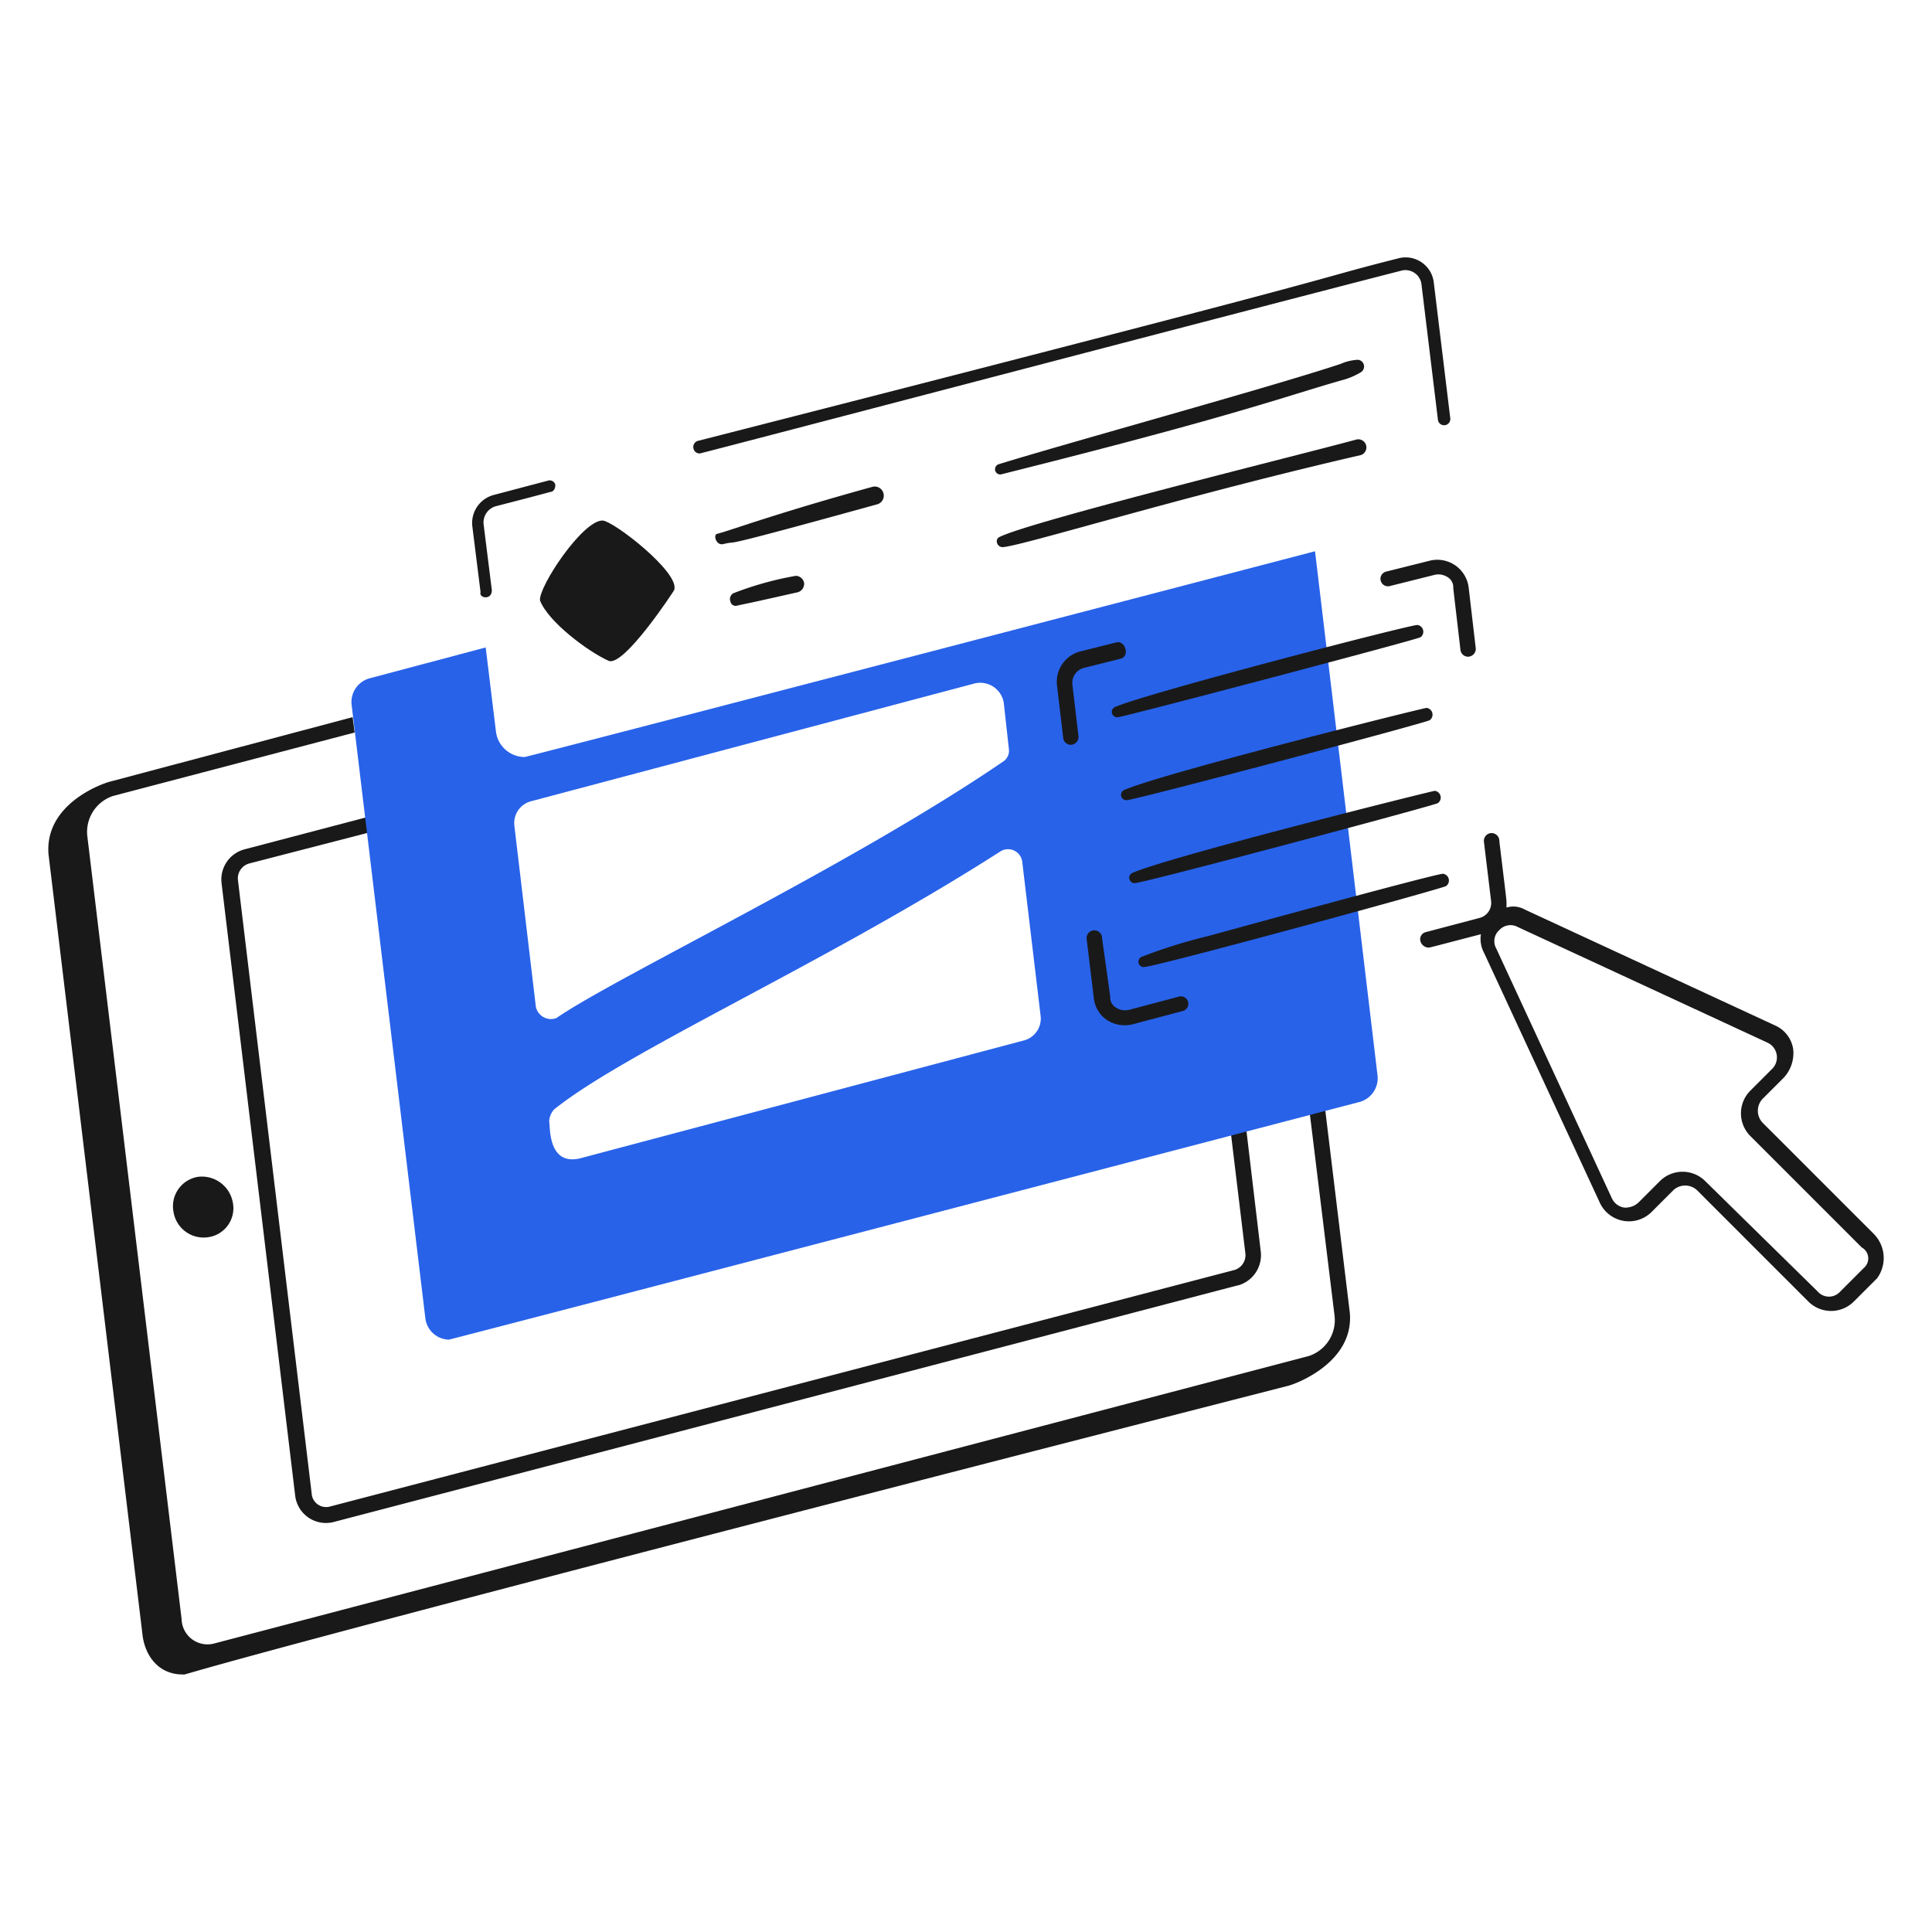 <svg xmlns="http://www.w3.org/2000/svg" viewBox="0 0 400 400" id="Designing-A-Website-1--Streamline-Brooklyn.svg" height="400" width="400"><desc>Designing A Website 1 Streamline Illustration: https://streamlinehq.com</desc><path d="m271.2 230.718 5.088 41.55a7.824 7.824 0 0 1 -5.3 8.478L44.172 340.312a5.364 5.364 0 0 1 -6.572 -5.086L18.098 173.272A7.824 7.824 0 0 1 23.4 164.8l50.028 -13.144 -0.424 -3.18 -50.24 13.356c-1.696 0.424 -13.566 4.662 -12.718 15.05l19.502 161.952c0.662 4.31 3.492 7.844 8.266 7.844 2.04 0 -15.456 2.862 228.94 -59.778 1.692 -0.434 13.566 -4.876 12.718 -15.05l-5.088 -41.972Z" fill="#191919" stroke-width="1"></path><path d="m45.868 182.812 15.262 126.976a6.414 6.414 0 0 0 8.056 5.3c194.712 -50.94 186.976 -48.968 187.178 -48.968a6.498 6.498 0 0 0 4.664 -7l-2.968 -25.014 -3.18 0.848 2.968 24.6a3.2 3.2 0 0 1 -2.332 3.4l-187.178 48.954a3 3 0 0 1 -3.816 -2.756L49.26 182.176a3.2 3.2 0 0 1 2.332 -3.4l24.6 -6.36 -0.424 -3.18 -25.024 6.58a6.454 6.454 0 0 0 -4.876 6.996Z" fill="#191919" stroke-width="1"></path><path d="M272.262 114.13s-163.012 42.6 -163.648 42.6a6 6 0 0 1 -5.936 -5.3l-2.12 -17.382L76.6 140.416a5.096 5.096 0 0 0 -3.8 5.51l15.262 126.976a5.016 5.016 0 0 0 4.876 4.452c0.424 0 188.45 -49.178 188.45 -49.178a5.098 5.098 0 0 0 3.816 -5.512Zm-157.5 115.53c15.134 -12.11 56.286 -30.282 92.422 -53.42a2.962 2.962 0 0 1 4.452 2.12l3.816 32a4.672 4.672 0 0 1 -3.6 5.088l-91.79 24.386c-6.84 1.578 -6.1 -7.036 -6.36 -7.632a3.902 3.902 0 0 1 1.06 -2.542Zm-3.816 -21.2 -4.452 -37.52a4.672 4.672 0 0 1 3.6 -5.088l91.788 -24.376a4.938 4.938 0 0 1 5.934 4.026l1.06 9.54a2.662 2.662 0 0 1 -1.06 2.544c-31.444 21.508 -80.318 44.68 -92.634 53.2a3.2 3.2 0 0 1 -4.236 -2.326Z" fill="#2862e9" stroke-width="1"></path><path d="m101.83 122.184 -1.696 -13.566a3.498 3.498 0 0 1 2.544 -3.818c12.468 -3.2 11.14 -2.968 11.448 -2.968 0.4 -0.128 0.848 -0.476 0.848 -1.482a1.2 1.2 0 0 0 -1.484 -0.848l-11.236 2.966a6 6 0 0 0 -4.454 6.574l1.694 13.566c-0.402 1.22 2.336 1.752 2.336 -0.424Z" fill="#191919" stroke-width="1"></path><path d="M143.6 92.932a1.248 1.248 0 0 0 1.696 0.848C148.14 93.124 254 65.31 290.08 56.048a3.348 3.348 0 0 1 4.238 2.966l3.4 27.982a1.29 1.29 0 0 0 2.544 -0.424l-3.4 -27.982a5.872 5.872 0 0 0 -7.418 -5.086c-22.086 5.6 3.742 -0.224 -144.784 37.732a1.314 1.314 0 0 0 -1.06 1.696Z" fill="#191919" stroke-width="1"></path><path d="M41 243.65a6.162 6.162 0 0 0 -5.088 7.2 6.316 6.316 0 0 0 7.2 5.298 6.056 6.056 0 0 0 5.088 -7.2 6.508 6.508 0 0 0 -7.2 -5.298Z" fill="#191919" stroke-width="1"></path><path d="M126 136.812c3.11 1.39 13.498 -14.42 13.568 -14.626 1.4 -3.53 -12.648 -14.416 -14.84 -14.416 -4.142 0 -13.216 13.672 -12.93 16.534 1.64 4.386 9.94 10.604 14.202 12.508Z" fill="#191919" stroke-width="1"></path><path d="M149.738 112.646c4.274 -1.01 -4.772 1.898 32 -8.268a1.88 1.88 0 0 0 -1.06 -3.6c-20.8 5.748 -29.37 9.038 -32.222 9.752 -0.838 0.208 -0.176 2.47 1.282 2.116Z" fill="#191919" stroke-width="1"></path><path d="M152.706 125.364c4.224 -0.902 1.268 -0.228 12.506 -2.756a1.828 1.828 0 0 0 1.272 -1.906 1.8 1.8 0 0 0 -1.696 -1.484 67.542 67.542 0 0 0 -12.93 3.6 1.36 1.36 0 0 0 -0.636 1.696 1.104 1.104 0 0 0 1.484 0.85Z" fill="#191919" stroke-width="1"></path><path d="M207.184 98.232c48.486 -12.122 58.68 -16.1 70.6 -19.502a14.692 14.692 0 0 0 4.028 -1.696 1.4 1.4 0 0 0 -0.636 -2.544 9.988 9.988 0 0 0 -3.6 0.848c-14.106 4.702 -56.464 16.338 -70.8 20.774a1.086 1.086 0 0 0 0.408 2.12Z" fill="#191919" stroke-width="1"></path><path d="M280.742 91.024c-9.678 2.674 -67.2 16.85 -73.77 20.138 -1.058 0.424 -0.634 2.12 0.636 2.12 4.576 -0.382 36.222 -10.316 74.2 -19.078a1.678 1.678 0 0 0 -1.066 -3.18Z" fill="#191919" stroke-width="1"></path><path d="m296.216 116.038 -9.326 2.332a1.544 1.544 0 0 0 0.848 2.968l9.326 -2.332a3.47 3.47 0 0 1 2.544 0.424 2.436 2.436 0 0 1 1.272 2.332l1.484 12.718a1.6 1.6 0 0 0 1.484 1.484 1.636 1.636 0 0 0 1.696 -1.696l-1.484 -12.718a6.544 6.544 0 0 0 -7.844 -5.512Z" fill="#191919" stroke-width="1"></path><path d="m231.138 133 -7.63 1.908a6.498 6.498 0 0 0 -4.664 7l1.272 10.81a1.6 1.6 0 0 0 1.484 1.484 1.636 1.636 0 0 0 1.696 -1.696l-1.272 -10.81a3.2 3.2 0 0 1 2.332 -3.4l7.63 -1.908c2.014 -0.506 1.002 -3.854 -0.848 -3.388Z" fill="#191919" stroke-width="1"></path><path d="M228.17 194.258a1.6 1.6 0 1 0 -3.178 0.212l1.484 12.296a6.272 6.272 0 0 0 2.754 4.45 6.752 6.752 0 0 0 5.3 0.848l10.388 -2.756a1.542 1.542 0 0 0 -0.848 -2.966l-10.388 2.754a3.47 3.47 0 0 1 -2.544 -0.424 2.434 2.434 0 0 1 -1.272 -2.33Z" fill="#191919" stroke-width="1"></path><path d="m388 255.52 -23.106 -23.106a3.6 3.6 0 0 1 0 -4.874l4.452 -4.452a7.502 7.502 0 0 0 1.908 -5.936 6.426 6.426 0 0 0 -3.816 -4.876l-51.72 -23.952a4.854 4.854 0 0 0 -3.814 -0.424c0 -2 0.2 0.26 -1.484 -13.78a1.6 1.6 0 1 0 -3.18 0.212l1.484 12.296a3.2 3.2 0 0 1 -2.332 3.4l-11.236 2.968a1.516 1.516 0 0 0 -1.06 1.908 1.818 1.818 0 0 0 1.484 1.272c0.6 0 -0.6 0.264 11.024 -2.756a6.116 6.116 0 0 0 0.636 3.816l23.96 51.714a6.644 6.644 0 0 0 10.81 1.908l4.452 -4.452a3.6 3.6 0 0 1 4.876 0l23.106 23.106a6.654 6.654 0 0 0 9.326 0l4.876 -4.876a7.11 7.11 0 0 0 -0.646 -9.116Zm-2.12 7 -4.88 4.88a3.104 3.104 0 0 1 -4.662 0l-23.318 -22.894a6.654 6.654 0 0 0 -9.328 0l-4.452 4.452a3.968 3.968 0 0 1 -2.968 1.06 3.378 3.378 0 0 1 -2.542 -1.908l-23.946 -51.732a3.068 3.068 0 0 1 0.636 -3.816 3.13 3.13 0 0 1 3.816 -0.636l51.722 23.954a3.354 3.354 0 0 1 0.848 5.512l-4.452 4.452a6.652 6.652 0 0 0 0 9.326l23.106 23.106a2.582 2.582 0 0 1 0.424 4.24Z" fill="#191919" stroke-width="1"></path><path d="M230.926 146.35a1.108 1.108 0 0 0 0.636 2.12c2.312 -0.338 61.986 -16.094 62.534 -16.534a1.412 1.412 0 0 0 -0.636 -2.544c-1.742 0.008 -55.616 13.994 -62.534 16.958Z" fill="#191919" stroke-width="1"></path><path d="M232.834 163.522a1.108 1.108 0 0 0 0.636 2.12c3.362 -0.494 61.882 -16.012 62.534 -16.536a1.412 1.412 0 0 0 -0.636 -2.544c-0.69 0 -54.284 13.424 -62.534 16.96Z" fill="#191919" stroke-width="1"></path><path d="M234.53 180.692a1.108 1.108 0 0 0 0.636 2.12c3.8 -0.556 61.982 -16.092 62.534 -16.536a1.41 1.41 0 0 0 -0.636 -2.542c-0.506 0 -54.374 13.466 -62.534 16.958Z" fill="#191919" stroke-width="1"></path><path d="M299.4 183.448a1.412 1.412 0 0 0 -0.636 -2.544c-1.672 0 -48.554 12.874 -48.756 12.93a106.6 106.6 0 0 0 -13.566 4.24 1.108 1.108 0 0 0 0.636 2.12c4.708 -0.69 61.322 -16.148 62.322 -16.746Z" fill="#191919" stroke-width="1"></path></svg>